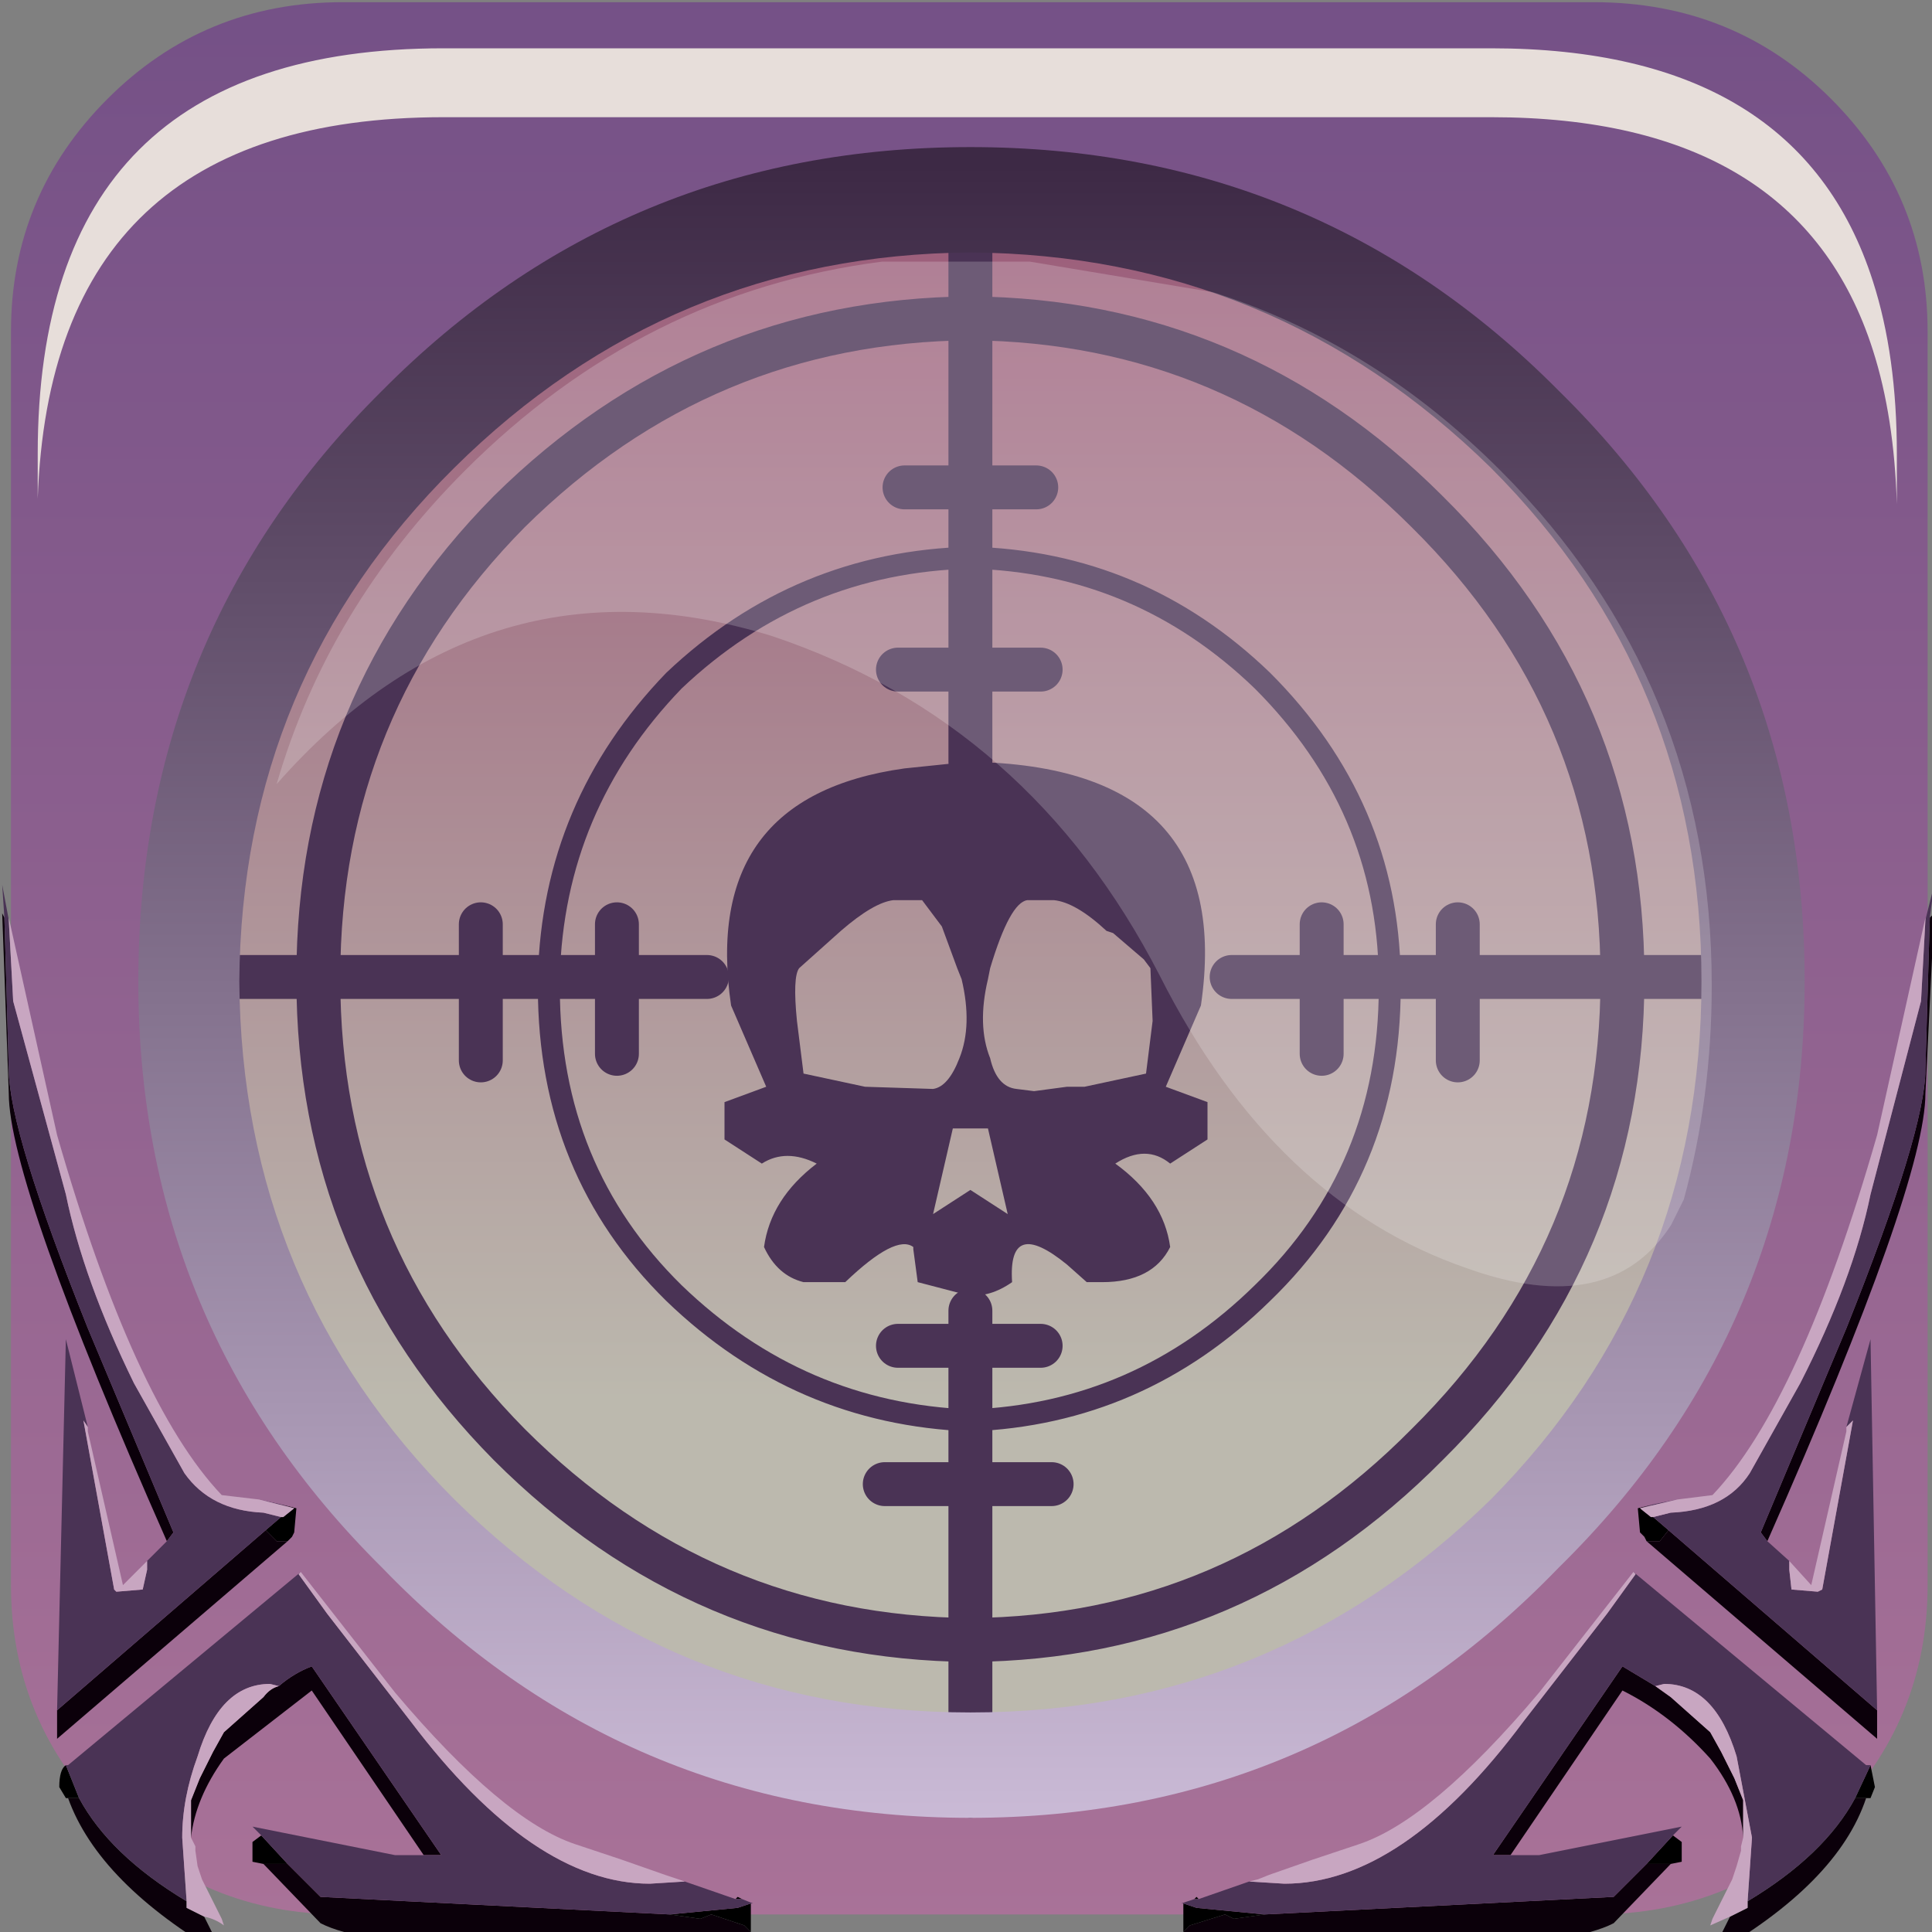 <?xml version="1.0" encoding="UTF-8" standalone="no"?>
<svg xmlns:xlink="http://www.w3.org/1999/xlink" height="44.0px" width="44.0px" xmlns="http://www.w3.org/2000/svg">
  <rect width="100%" height="100%" fill="#808080" stroke="none"/>
  <g transform="matrix(1.0, 0.0, 0.0, 1.0, 0.0, 0.0)">
    <use height="44.5" transform="matrix(1.0, 0.0, 0.0, 1.0, 0.05, 0.05)" width="44.0" xlink:href="#shape0"/>
    <use height="8.6" transform="matrix(1.208, 0.0, 0.0, 1.207, 0.859, 1.1)" width="35.05" xlink:href="#sprite0"/>
    <use height="20.15" transform="matrix(1.159, 0.0, 0.0, 1.161, 6.3, 5.9)" width="28.2" xlink:href="#sprite1"/>
  </g>
  <defs>
    <g id="shape0" transform="matrix(1.0, 0.0, 0.0, 1.0, -0.05, -0.05)">
      <path d="M36.3 0.05 Q39.5 0.05 41.7 2.25 43.9 4.45 43.9 7.55 L43.9 36.1 Q43.9 39.2 41.7 41.4 39.5 43.6 36.3 43.6 L7.8 43.6 Q4.65 43.6 2.45 41.4 0.25 39.2 0.25 36.1 L0.25 7.55 Q0.25 4.45 2.45 2.25 4.65 0.05 7.8 0.05 L36.3 0.05" fill="url(#gradient0)" fill-rule="evenodd" stroke="none"/>
      <path d="M10.1 9.05 Q15.4 3.8 22.75 3.8 30.15 3.8 35.35 9.05 40.55 14.3 40.55 21.65 40.55 29.05 35.35 34.35 30.15 39.55 22.75 39.55 15.3 39.55 10.1 34.35 4.9 29.05 4.9 21.65 4.9 14.3 10.1 9.05" fill="url(#gradient1)" fill-rule="evenodd" stroke="none"/>
      <path d="M43.95 20.9 L44.05 20.8 43.85 24.9 Q43.85 26.95 40.25 35.1 L40.1 34.9 42.05 30.25 Q43.85 25.75 43.85 24.35 L43.95 20.9 M42.75 38.95 L42.75 39.6 37.5 35.1 37.8 35.1 38.0 34.85 42.75 38.95 M28.8 43.6 L36.75 43.2 37.5 42.45 38.05 42.45 36.75 43.8 Q35.0 44.7 26.95 44.0 L27.1 43.85 27.9 43.6 28.1 43.7 28.8 43.6 M34.4 42.25 L34.0 42.25 36.95 37.95 37.7 38.4 38.05 38.65 38.95 39.45 39.2 39.9 39.5 40.5 39.7 41.0 39.7 41.85 Q39.65 40.95 38.95 40.05 38.05 39.05 36.95 38.5 L34.4 42.25 M39.8 43.3 Q41.55 42.25 42.25 40.95 L42.5 40.95 Q41.85 42.9 38.95 44.55 L39.4 43.65 39.8 43.45 39.8 43.3 M3.8 35.1 Q0.2 26.95 0.2 24.9 L0.05 20.8 0.1 20.9 0.2 24.35 Q0.2 25.75 2.0 30.25 L3.95 34.9 3.8 35.1 M6.55 35.1 L1.3 39.6 1.3 38.95 6.05 34.85 6.3 35.1 6.55 35.1 M1.8 40.95 Q2.5 42.25 4.25 43.3 L4.25 43.45 4.65 43.65 5.1 44.55 Q2.25 42.9 1.55 40.95 L1.8 40.95 M6.35 38.4 Q6.7 38.1 7.1 37.95 L10.05 42.25 9.65 42.25 7.1 38.5 5.1 40.05 Q4.45 40.95 4.35 41.85 L4.35 41.0 4.55 40.5 4.85 39.9 5.1 39.45 6.0 38.65 Q6.15 38.45 6.35 38.4 M6.55 42.45 L7.3 43.2 15.25 43.6 15.95 43.7 16.2 43.6 16.95 43.85 17.1 44.0 Q9.05 44.7 7.3 43.8 L6.0 42.45 6.55 42.45" fill="#0b000a" fill-rule="evenodd" stroke="none"/>
      <path d="M37.5 35.1 L37.45 35.0 37.35 34.9 37.3 34.35 37.7 34.25 37.35 34.35 37.6 34.55 37.65 34.55 38.0 34.85 37.8 35.1 37.5 35.1 M27.3 43.25 L27.2 43.25 27.25 43.2 27.3 43.25 M26.95 43.35 L27.25 43.45 28.8 43.6 28.1 43.7 27.9 43.6 27.1 43.85 26.95 44.0 26.95 43.35 M37.5 42.45 L38.1 41.8 38.3 41.95 38.3 42.4 38.05 42.45 37.5 42.45 M42.25 40.95 L42.6 40.2 42.7 40.7 42.6 40.95 42.5 40.95 42.25 40.95 M6.35 34.25 L6.75 34.35 6.7 34.9 6.65 35.0 6.55 35.1 6.3 35.1 6.05 34.85 6.4 34.55 6.45 34.55 6.7 34.35 6.35 34.25 M1.5 40.2 L1.8 40.95 1.55 40.95 1.5 40.95 1.35 40.7 Q1.35 40.3 1.5 40.2 M5.95 41.8 L6.55 42.45 6.0 42.45 5.75 42.4 5.75 41.95 5.95 41.8 M15.25 43.6 L16.8 43.45 17.1 43.35 17.1 44.0 16.95 43.85 16.2 43.6 15.95 43.7 15.25 43.6 M16.9 43.25 L16.75 43.25 16.8 43.2 16.9 43.25" fill="#000000" fill-rule="evenodd" stroke="none"/>
      <path d="M43.85 20.95 L44.05 20.15 43.95 20.9 43.85 24.35 Q43.85 25.75 42.05 30.25 L40.1 34.9 40.25 35.1 40.75 35.55 40.75 35.75 40.8 36.2 41.4 36.25 41.5 36.2 42.2 32.35 42.05 32.5 42.6 30.5 42.75 38.95 38.0 34.85 37.65 34.55 38.05 34.45 Q39.3 34.4 39.85 33.55 L41.0 31.5 Q42.2 29.15 42.6 27.2 L43.75 22.8 43.85 20.95 M37.7 34.25 L38.2 34.15 37.35 34.35 37.7 34.25 M28.45 42.85 L29.25 42.9 Q31.95 42.9 34.7 39.2 L36.6 36.75 37.25 35.85 37.2 35.8 42.5 40.2 42.6 40.2 42.25 40.95 Q41.55 42.25 39.8 43.3 L39.9 41.85 39.55 40.0 Q39.05 38.35 37.9 38.35 L37.7 38.4 36.95 37.95 34.0 42.25 34.4 42.25 35.05 42.25 38.3 41.6 38.1 41.8 37.5 42.45 36.75 43.2 28.8 43.6 27.25 43.45 26.95 43.35 26.9 43.35 27.2 43.25 27.3 43.25 28.45 42.85 M0.1 20.9 L0.05 20.15 0.2 20.95 0.3 22.8 1.5 27.2 Q1.9 29.15 3.05 31.5 L4.2 33.55 Q4.8 34.4 6.0 34.45 L6.4 34.55 6.05 34.85 1.3 38.95 1.5 30.5 2.0 32.5 1.9 32.35 2.6 36.2 2.65 36.25 3.25 36.2 3.35 35.75 3.35 35.55 3.8 35.1 3.95 34.9 2.0 30.25 Q0.2 25.75 0.2 24.35 L0.1 20.9 M5.9 34.15 L6.35 34.25 6.7 34.35 5.9 34.15 M6.85 35.8 L6.8 35.85 7.45 36.75 9.35 39.2 Q12.15 42.9 14.8 42.9 L15.6 42.85 15.45 42.8 16.75 43.25 16.9 43.25 17.15 43.35 17.1 43.35 16.8 43.45 15.25 43.6 7.3 43.2 6.55 42.45 5.95 41.8 5.75 41.6 9.0 42.25 9.65 42.25 10.05 42.25 7.1 37.95 Q6.7 38.1 6.35 38.4 L6.15 38.35 Q5.0 38.35 4.5 40.0 4.15 40.95 4.15 41.85 L4.25 43.3 Q2.5 42.25 1.8 40.95 L1.5 40.2 1.55 40.2 6.85 35.8" fill="#4a3355" fill-rule="evenodd" stroke="none"/>
      <path d="M40.75 35.55 L41.25 36.1 42.05 32.6 42.05 32.5 42.2 32.35 41.5 36.2 41.4 36.25 40.8 36.2 40.75 35.75 40.75 35.55 M38.2 34.15 L39.0 34.05 Q41.0 31.95 42.75 25.85 L43.85 20.9 43.85 20.95 43.75 22.8 42.6 27.2 Q42.2 29.15 41.0 31.5 L39.85 33.55 Q39.3 34.4 38.05 34.45 L37.65 34.55 37.6 34.55 37.35 34.35 38.2 34.15 M37.2 35.8 L37.25 35.85 36.6 36.75 34.7 39.2 Q31.95 42.9 29.25 42.9 L28.45 42.85 28.65 42.8 28.9 42.7 29.9 42.35 30.95 42.0 Q32.6 41.45 35.05 38.55 L37.2 35.8 M37.7 38.4 L37.9 38.35 Q39.05 38.35 39.55 40.0 L39.9 41.85 39.8 43.3 39.8 43.45 39.4 43.65 38.95 43.85 39.0 43.7 39.45 42.8 39.55 42.5 39.65 42.15 39.65 42.1 39.65 42.05 39.7 41.85 39.7 41.0 39.5 40.5 39.2 39.9 38.95 39.45 38.05 38.65 37.7 38.4 M0.2 20.95 L0.2 20.9 1.3 25.85 Q3.05 31.95 5.05 34.05 L5.9 34.15 6.7 34.35 6.45 34.55 6.4 34.55 6.0 34.45 Q4.8 34.4 4.2 33.55 L3.05 31.5 Q1.9 29.15 1.5 27.2 L0.3 22.8 0.2 20.95 M2.0 32.5 L2.0 32.6 2.8 36.1 3.35 35.55 3.35 35.75 3.25 36.2 2.65 36.25 2.6 36.2 1.9 32.35 2.0 32.5 M15.45 42.8 L15.6 42.85 14.8 42.9 Q12.15 42.9 9.35 39.2 L7.45 36.75 6.8 35.85 6.85 35.8 9.0 38.55 Q11.45 41.45 13.1 42.0 L14.15 42.35 15.15 42.7 15.45 42.8 M4.25 43.3 L4.15 41.85 Q4.15 40.95 4.5 40.0 5.0 38.35 6.15 38.35 L6.35 38.4 Q6.15 38.45 6.0 38.65 L5.1 39.45 4.85 39.9 4.55 40.5 4.35 41.0 4.35 41.85 4.45 42.05 4.45 42.1 4.45 42.15 4.5 42.5 4.6 42.8 5.05 43.7 5.1 43.85 Q4.9 43.7 4.65 43.65 L4.25 43.45 4.25 43.3" fill="#c8a6c1" fill-rule="evenodd" stroke="none"/>
      <path d="M20.35 20.5 Q19.9 20.55 19.15 21.2 L18.2 22.05 Q18.05 22.25 18.15 23.25 L18.3 24.45 19.0 24.6 19.7 24.75 21.25 24.8 Q21.6 24.75 21.85 24.1 22.15 23.35 21.9 22.3 L21.8 22.05 21.45 21.1 21.0 20.5 20.35 20.5 M17.45 24.75 L16.65 22.9 Q15.95 18.15 20.6 17.5 L22.05 17.35 22.1 17.35 Q28.15 17.45 27.35 22.9 L26.55 24.75 27.5 25.1 27.5 25.95 26.65 26.5 Q26.1 26.05 25.4 26.5 26.5 27.3 26.65 28.4 26.25 29.2 25.1 29.2 L24.75 29.2 24.3 28.8 Q22.95 27.7 23.05 29.2 22.55 29.55 22.05 29.5 L20.9 29.2 20.8 28.45 20.8 28.4 Q20.4 28.1 19.25 29.2 L18.85 29.2 18.3 29.2 Q17.7 29.05 17.4 28.4 17.55 27.3 18.6 26.5 17.9 26.15 17.35 26.5 L16.5 25.95 16.5 25.1 17.45 24.75 M25.35 21.25 L25.2 21.2 Q24.5 20.55 24.0 20.5 L23.4 20.5 Q23.0 20.55 22.55 22.05 L22.5 22.3 Q22.25 23.35 22.55 24.1 22.7 24.75 23.15 24.8 L23.55 24.85 24.3 24.75 24.7 24.75 26.1 24.45 26.25 23.25 26.2 22.05 26.05 21.85 25.35 21.25 M22.1 27.1 L22.95 27.65 22.5 25.7 21.7 25.7 21.25 27.65 22.1 27.1" fill="#4a3355" fill-rule="evenodd" stroke="none"/>
      <path d="M22.1 5.2 L22.1 7.25 Q28.15 7.3 32.5 11.65 36.95 16.05 36.95 22.25 L40.0 22.25 M23.95 33.8 L22.1 33.8 22.1 37.35 Q28.15 37.3 32.5 32.9 36.95 28.5 36.95 22.3 L36.95 22.25 33.2 22.25 33.2 24.15 M31.65 22.25 L33.2 22.25 33.2 21.05 M20.6 11.1 L22.1 11.1 22.1 7.25 Q16.0 7.3 11.6 11.65 7.25 16.05 7.25 22.25 L10.95 22.25 10.95 21.05 M23.6 11.1 L22.1 11.1 22.1 12.7 22.1 15.25 23.7 15.25 M22.1 32.35 L22.1 33.8 20.15 33.8 M14.05 21.05 L14.05 22.25 16.1 22.25 M22.1 32.35 L22.1 30.65 20.45 30.65 M14.05 22.25 L14.05 24.0 M12.5 22.25 L14.05 22.25 M12.5 22.25 L10.95 22.25 10.95 24.15 M22.1 17.35 L22.1 15.25 20.45 15.25 M28.05 22.25 L30.1 22.25 30.1 21.05 M31.65 22.25 L30.1 22.25 30.1 24.0 M22.1 40.9 L22.1 37.35 Q16.0 37.3 11.6 32.9 7.25 28.5 7.25 22.3 L7.25 22.25 4.1 22.25 M22.1 30.65 L22.1 29.85 M23.7 30.65 L22.1 30.65" fill="none" stroke="#4a3355" stroke-linecap="round" stroke-linejoin="round" stroke-width="1.0"/>
      <path d="M22.1 12.7 Q25.95 12.8 28.75 15.5 31.6 18.35 31.65 22.25 L31.65 22.5 Q31.65 26.65 28.75 29.45 25.95 32.2 22.1 32.35 M12.5 22.25 L12.5 22.5 Q12.5 26.65 15.35 29.45 18.2 32.2 22.1 32.35 M22.1 12.7 Q18.2 12.8 15.35 15.5 12.6 18.35 12.5 22.25" fill="none" stroke="#4a3355" stroke-linecap="round" stroke-linejoin="round" stroke-width="0.5"/>
      <path d="M33.95 10.65 Q29.0 5.8 22.1 5.75 15.25 5.8 10.35 10.65 5.5 15.45 5.45 22.35 5.5 29.3 10.35 34.15 15.25 39.0 22.1 39.0 29.0 39.0 33.95 34.15 38.75 29.3 38.75 22.35 38.75 15.45 33.95 10.65 M41.1 22.35 Q41.1 30.2 35.5 35.7 30.0 41.4 22.1 41.4 14.2 41.4 8.7 35.7 3.15 30.2 3.15 22.35 3.15 14.4 8.7 8.9 14.2 3.35 22.1 3.35 30.0 3.35 35.5 8.9 41.1 14.4 41.1 22.35" fill="url(#gradient2)" fill-rule="evenodd" stroke="none"/>
    </g>
    <linearGradient gradientTransform="matrix(0.0, -0.055, -0.055, 0.0, 22.05, 18.2)" gradientUnits="userSpaceOnUse" id="gradient0" spreadMethod="pad" x1="-819.2" x2="819.2">
      <stop offset="0.012" stop-color="#bf809f"/>
      <stop offset="1.0" stop-color="#543c7c"/>
    </linearGradient>
    <linearGradient gradientTransform="matrix(0.0, -0.017, -0.017, 0.0, 22.75, 18.3)" gradientUnits="userSpaceOnUse" id="gradient1" spreadMethod="pad" x1="-819.2" x2="819.2">
      <stop offset="0.012" stop-color="#bcb9ae"/>
      <stop offset="1.0" stop-color="#9b5b79"/>
    </linearGradient>
    <linearGradient gradientTransform="matrix(0.0, 0.023, -0.023, 0.0, 22.1, 22.6)" gradientUnits="userSpaceOnUse" id="gradient2" spreadMethod="pad" x1="-819.2" x2="819.2">
      <stop offset="0.0" stop-color="#3d2945"/>
      <stop offset="1.0" stop-color="#cabad6"/>
    </linearGradient>
    <g id="sprite0" transform="matrix(1.0, 0.0, 0.0, 1.0, 0.2, 0.0)">
      <use height="8.6" transform="matrix(1.0, 0.0, 0.0, 1.0, -0.2, 0.0)" width="35.05" xlink:href="#shape1"/>
    </g>
    <g id="shape1" transform="matrix(1.0, 0.0, 0.0, 1.0, 0.2, 0.0)">
      <path d="M34.4 4.4 Q34.85 5.8 34.85 7.65 L34.85 8.6 Q34.8 6.95 34.4 5.7 33.0 1.3 27.2 1.3 L7.45 1.3 Q0.05 1.3 -0.2 8.5 L-0.2 7.65 Q-0.2 0.0 7.45 0.0 L27.2 0.0 Q33.0 0.0 34.4 4.4" fill="#e7deda" fill-rule="evenodd" stroke="none"/>
    </g>
    <g id="sprite1" transform="matrix(1.0, 0.0, 0.0, 1.0, 0.0, 0.0)">
      <use height="20.15" transform="matrix(1.0, 0.0, 0.0, 1.0, 0.0, 0.0)" width="28.2" xlink:href="#shape2"/>
    </g>
    <g id="shape2" transform="matrix(1.0, 0.0, 0.0, 1.0, 0.0, 0.0)">
      <path d="M27.65 18.45 L27.4 18.95 Q26.2 20.8 23.4 19.8 19.6 18.5 17.35 14.05 14.8 9.1 9.75 7.4 4.1 5.65 0.0 10.3 1.0 6.85 3.7 4.15 7.2 0.65 11.9 0.05 L14.8 0.05 18.4 0.65 Q21.55 1.65 24.05 4.15 28.2 8.3 28.2 14.25 28.2 16.45 27.65 18.45" fill="#ffffff" fill-opacity="0.196" fill-rule="evenodd" stroke="none"/>
    </g>
  </defs>
</svg>
